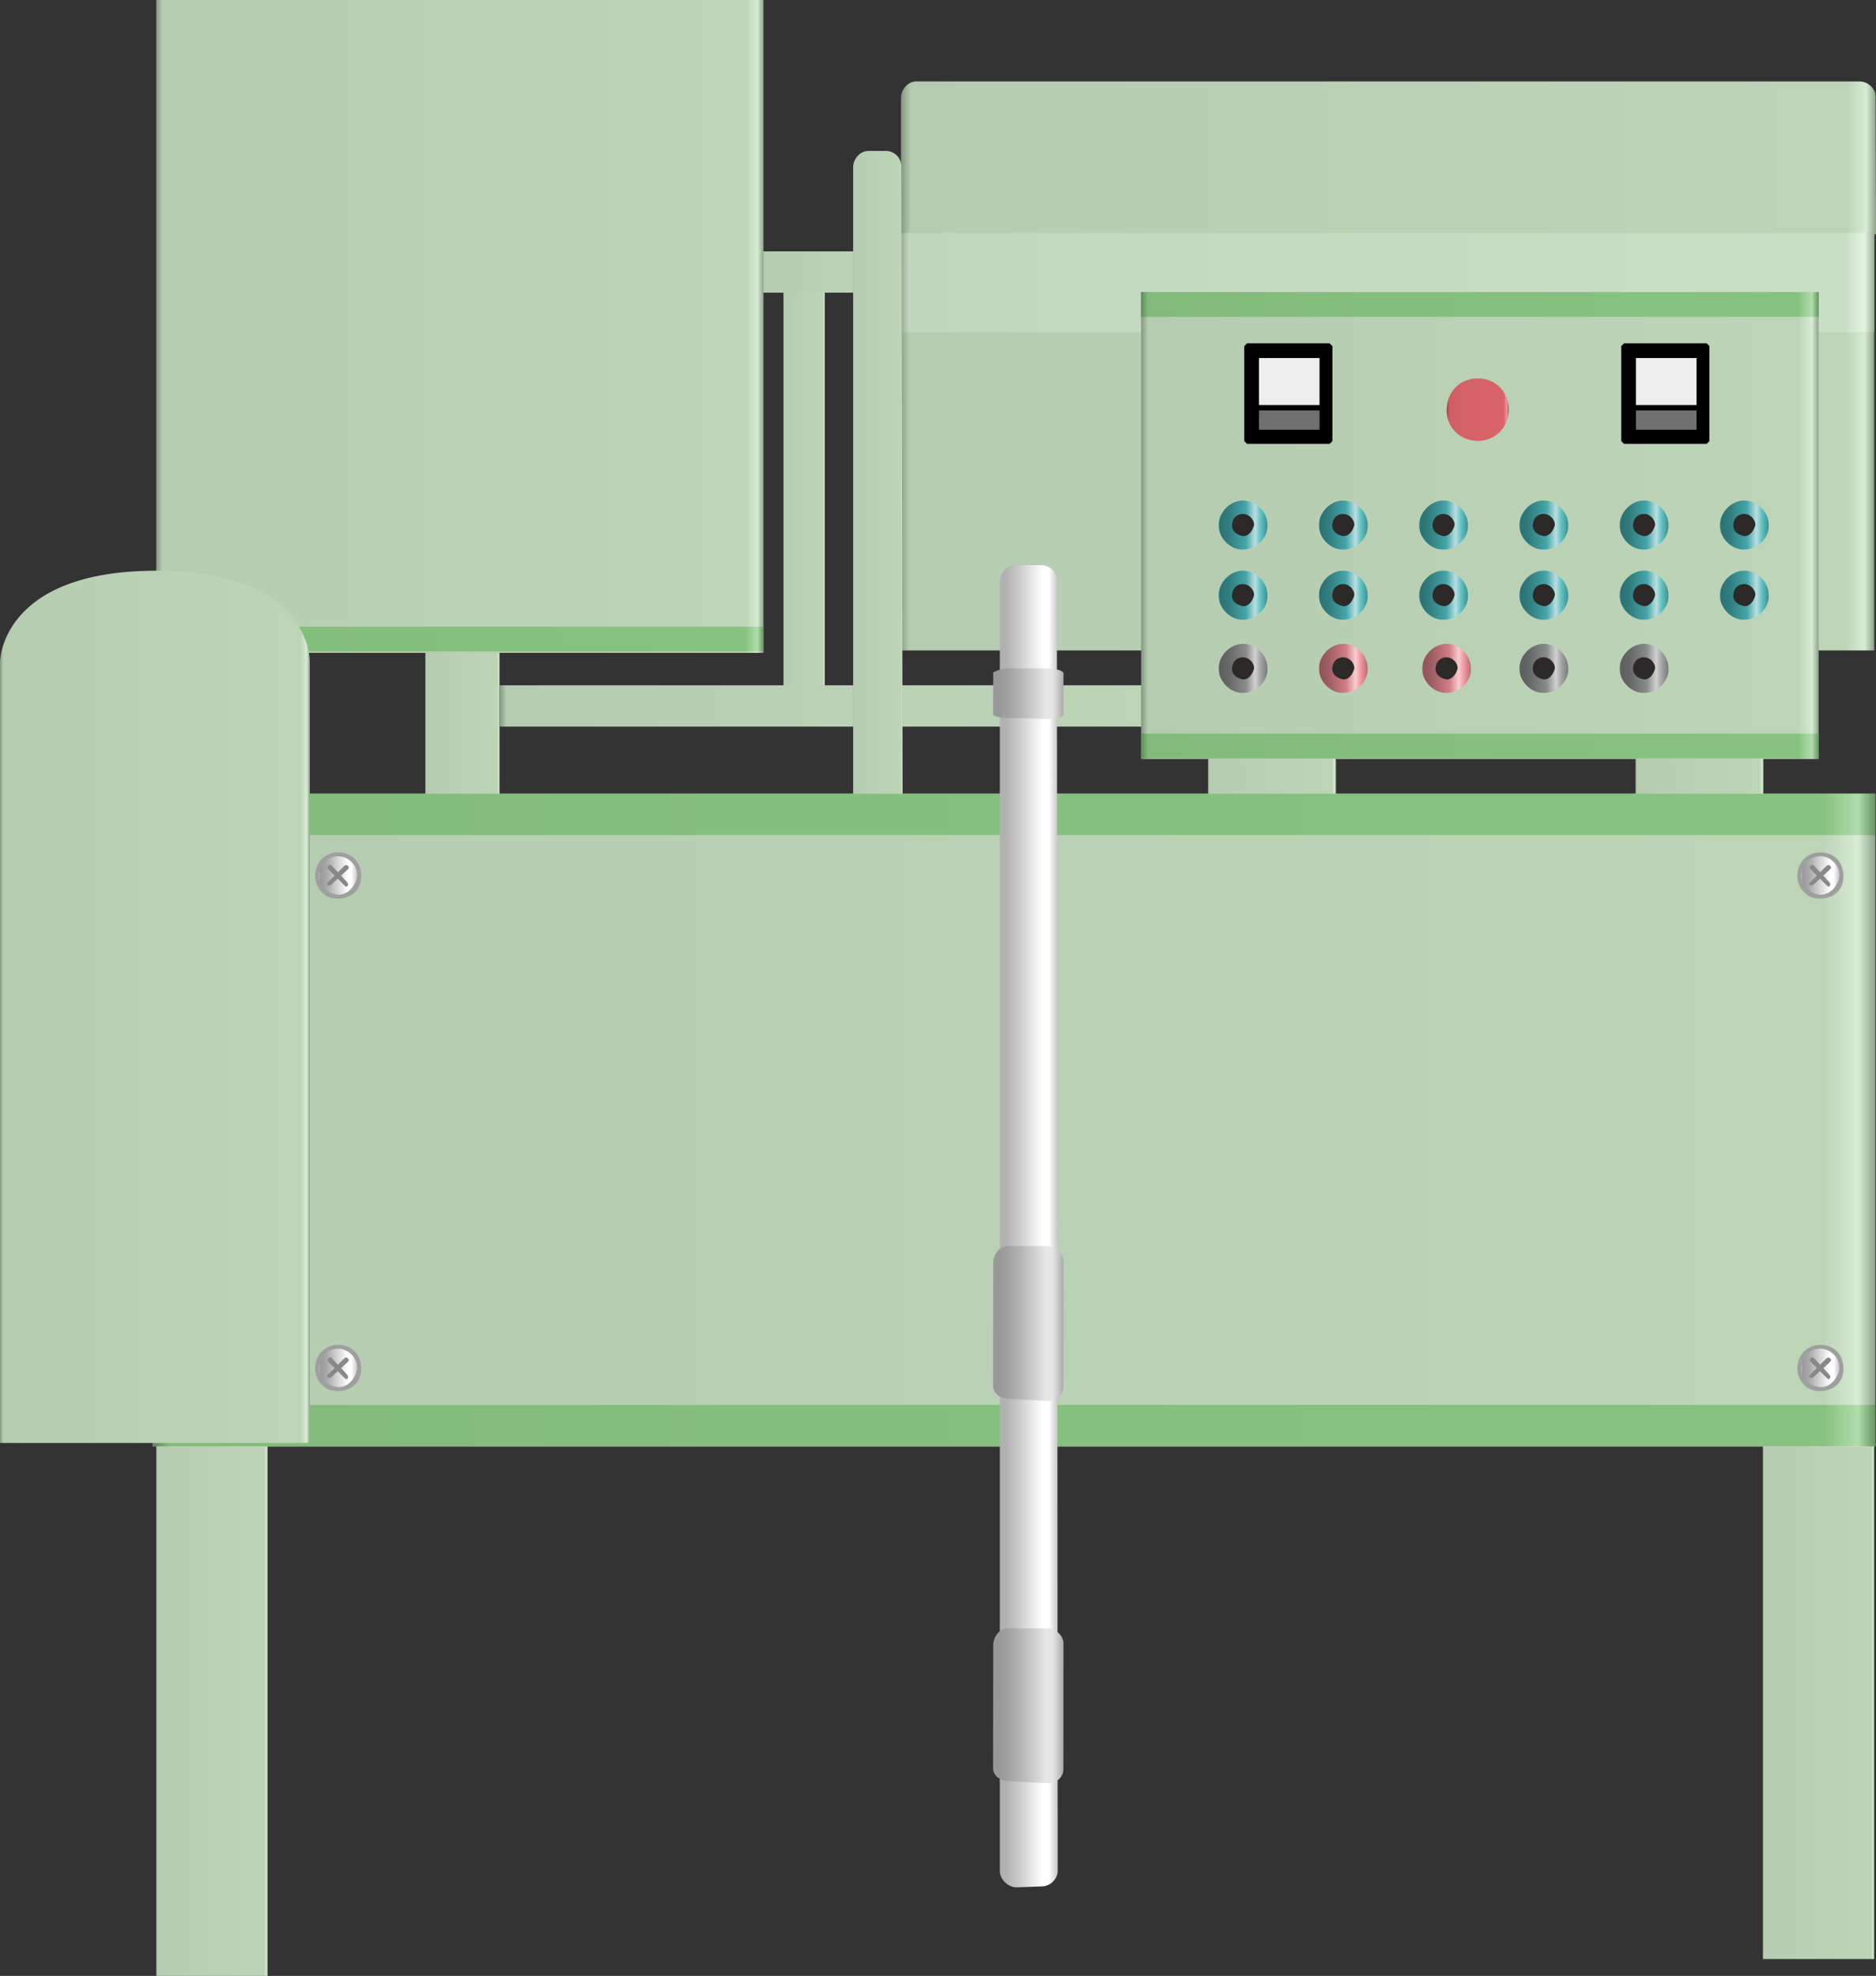 <?xml version="1.0" encoding="utf-8"?>
<!-- Generator: Adobe Illustrator 16.0.0, SVG Export Plug-In . SVG Version: 6.00 Build 0)  -->
<!DOCTYPE svg PUBLIC "-//W3C//DTD SVG 1.1//EN" "http://www.w3.org/Graphics/SVG/1.1/DTD/svg11.dtd">
<svg preserveAspectRatio="none" version="1.1" id="图层_1" xmlns="http://www.w3.org/2000/svg" xmlns:xlink="http://www.w3.org/1999/xlink" x="0px" y="0px"
	 width="340.563px" height="358.66px" viewBox="30 -37.707 340.563 358.66" enable-background="new 30 -37.707 340.563 358.66"
	 xml:space="preserve">
<rect x="30" y="-37.707" width="340.563" height="358.66" fill="#333333" stroke="none"/>
<g id="surface736">
	
		<linearGradient id="SVGID_1_" gradientUnits="userSpaceOnUse" x1="250.61" y1="194.79" x2="14.611" y2="194.79" gradientTransform="matrix(0.75 0 0 -0.75 182.604 137.045)">
		<stop  offset="0" style="stop-color:#90A38C"/>
		<stop  offset="0.01" style="stop-color:#D8EBD4"/>
		<stop  offset="0.03" style="stop-color:#BDD4B7"/>
		<stop  offset="0.64" style="stop-color:#BAD0B4"/>
		<stop  offset="0.99" style="stop-color:#B5CCB0"/>
		<stop  offset="1" style="stop-color:#869782"/>
	</linearGradient>
	<path fill="url(#SVGID_1_)" d="M196.563-22.922h171c1.5,0,2.93,1.234,2.93,2.754l0.07,24.996h-177v-24.75c0-1.5,1.23-3,2.742-3
		H196.563z"/>
	
		<linearGradient id="SVGID_2_" gradientUnits="userSpaceOnUse" x1="24.615" y1="162.787" x2="14.615" y2="162.787" gradientTransform="matrix(0.75 0 0 -0.75 161.265 171.457)">
		<stop  offset="0" style="stop-color:#90A38C"/>
		<stop  offset="0.01" style="stop-color:#D8EBD4"/>
		<stop  offset="0.03" style="stop-color:#BDD4B7"/>
		<stop  offset="0.64" style="stop-color:#BAD0B4"/>
		<stop  offset="0.99" style="stop-color:#B5CCB0"/>
		<stop  offset="1" style="stop-color:#869782"/>
	</linearGradient>
	<path fill="url(#SVGID_2_)" d="M172.227,11.492h7.5v75.75h-7.5V11.492z"/>
	
		<linearGradient id="SVGID_3_" gradientUnits="userSpaceOnUse" x1="50.61" y1="208.29" x2="14.61" y2="208.29" gradientTransform="matrix(0.75 0 0 -0.75 156.394 167.888)">
		<stop  offset="0" style="stop-color:#90A38C"/>
		<stop  offset="0.01" style="stop-color:#D8EBD4"/>
		<stop  offset="0.03" style="stop-color:#BDD4B7"/>
		<stop  offset="0.64" style="stop-color:#BAD0B4"/>
		<stop  offset="0.99" style="stop-color:#B5CCB0"/>
		<stop  offset="1" style="stop-color:#869782"/>
	</linearGradient>
	<path fill="url(#SVGID_3_)" d="M167.352,7.922h27v7.5h-27V7.922z"/>
	
		<linearGradient id="SVGID_4_" gradientUnits="userSpaceOnUse" x1="41.615" y1="147.786" x2="14.615" y2="147.786" gradientTransform="matrix(0.75 0 0 -0.75 47.391 382.667)">
		<stop  offset="0" style="stop-color:#90A38C"/>
		<stop  offset="0.01" style="stop-color:#D8EBD4"/>
		<stop  offset="0.03" style="stop-color:#BDD4B7"/>
		<stop  offset="0.64" style="stop-color:#BAD0B4"/>
		<stop  offset="0.99" style="stop-color:#B5CCB0"/>
		<stop  offset="1" style="stop-color:#869782"/>
	</linearGradient>
	<path fill="url(#SVGID_4_)" d="M58.352,222.703h20.25v98.25h-20.25V222.703z"/>
	
		<linearGradient id="SVGID_5_" gradientUnits="userSpaceOnUse" x1="41.613" y1="147.786" x2="14.613" y2="147.786" gradientTransform="matrix(0.75 0 0 -0.75 339.044 379.608)">
		<stop  offset="0" style="stop-color:#90A38C"/>
		<stop  offset="0.01" style="stop-color:#D8EBD4"/>
		<stop  offset="0.03" style="stop-color:#BDD4B7"/>
		<stop  offset="0.64" style="stop-color:#BAD0B4"/>
		<stop  offset="0.99" style="stop-color:#B5CCB0"/>
		<stop  offset="1" style="stop-color:#869782"/>
	</linearGradient>
	<path fill="url(#SVGID_5_)" d="M350.004,219.645h20.25v98.25h-20.25V219.645z"/>
	
		<linearGradient id="SVGID_6_" gradientUnits="userSpaceOnUse" x1="431.612" y1="134.287" x2="14.613" y2="134.287" gradientTransform="matrix(0.75 0 0 -0.75 46.747 266.332)">
		<stop  offset="0" style="stop-color:#90A38C"/>
		<stop  offset="0.01" style="stop-color:#D8EBD4"/>
		<stop  offset="0.03" style="stop-color:#BDD4B7"/>
		<stop  offset="0.64" style="stop-color:#BAD0B4"/>
		<stop  offset="0.99" style="stop-color:#B5CCB0"/>
		<stop  offset="1" style="stop-color:#869782"/>
	</linearGradient>
	<path fill="url(#SVGID_6_)" d="M57.707,106.367h312.75v118.5H57.707V106.367z"/>
	
		<linearGradient id="SVGID_7_" gradientUnits="userSpaceOnUse" x1="161.615" y1="134.29" x2="14.615" y2="134.29" gradientTransform="matrix(0.75 0 0 -0.75 47.39 122.26)">
		<stop  offset="0" style="stop-color:#90A38C"/>
		<stop  offset="0.01" style="stop-color:#D8EBD4"/>
		<stop  offset="0.03" style="stop-color:#BDD4B7"/>
		<stop  offset="0.64" style="stop-color:#BAD0B4"/>
		<stop  offset="0.99" style="stop-color:#B5CCB0"/>
		<stop  offset="1" style="stop-color:#869782"/>
	</linearGradient>
	<path fill="url(#SVGID_7_)" d="M58.352-37.707h110.25v118.5H58.352V-37.707z"/>
	
		<linearGradient id="SVGID_8_" gradientUnits="userSpaceOnUse" x1="161.615" y1="210.285" x2="14.615" y2="210.285" gradientTransform="matrix(0.75 0 0 -0.75 47.39 236.014)">
		<stop  offset="0" style="stop-color:#669561"/>
		<stop  offset="0.01" style="stop-color:#B0DDAB"/>
		<stop  offset="0.03" style="stop-color:#87C280"/>
		<stop  offset="0.64" style="stop-color:#85BF7E"/>
		<stop  offset="0.99" style="stop-color:#82BB7B"/>
		<stop  offset="1" style="stop-color:#5F8A5A"/>
	</linearGradient>
	<path fill="url(#SVGID_8_)" d="M58.352,76.051h110.25v4.5H58.352V76.051z"/>
	
		<linearGradient id="SVGID_9_" gradientUnits="userSpaceOnUse" x1="250.614" y1="162.788" x2="14.615" y2="162.788" gradientTransform="matrix(0.75 0 0 -0.75 182.28 164.574)">
		<stop  offset="0" style="stop-color:#90A38C"/>
		<stop  offset="0.01" style="stop-color:#D8EBD4"/>
		<stop  offset="0.03" style="stop-color:#BDD4B7"/>
		<stop  offset="0.64" style="stop-color:#BAD0B4"/>
		<stop  offset="0.99" style="stop-color:#B5CCB0"/>
		<stop  offset="1" style="stop-color:#869782"/>
	</linearGradient>
	<path fill="url(#SVGID_9_)" d="M193.242,4.609h177v75.75h-177V4.609z"/>
	
		<linearGradient id="SVGID_10_" gradientUnits="userSpaceOnUse" x1="250.614" y1="201.288" x2="14.615" y2="201.288" gradientTransform="matrix(0.75 0 0 -0.75 182.28 164.574)">
		<stop  offset="0" style="stop-color:#9BAB98"/>
		<stop  offset="0.01" style="stop-color:#E3F4E0"/>
		<stop  offset="0.03" style="stop-color:#CADEC6"/>
		<stop  offset="0.64" style="stop-color:#C6DAC3"/>
		<stop  offset="0.99" style="stop-color:#C2D5BE"/>
		<stop  offset="1" style="stop-color:#8F9E8D"/>
	</linearGradient>
	<path fill="url(#SVGID_10_)" d="M193.242,4.609h177v18h-177V4.609z"/>
	
		<linearGradient id="SVGID_11_" gradientUnits="userSpaceOnUse" x1="32.611" y1="195.286" x2="14.611" y2="195.286" gradientTransform="matrix(0.75 0 0 -0.75 96.244 240.663)">
		<stop  offset="0" style="stop-color:#90A38C"/>
		<stop  offset="0.01" style="stop-color:#D8EBD4"/>
		<stop  offset="0.03" style="stop-color:#BDD4B7"/>
		<stop  offset="0.64" style="stop-color:#BAD0B4"/>
		<stop  offset="0.99" style="stop-color:#B5CCB0"/>
		<stop  offset="1" style="stop-color:#869782"/>
	</linearGradient>
	<path fill="url(#SVGID_11_)" d="M107.203,80.699h13.5v27h-13.5V80.699z"/>
	
		<linearGradient id="SVGID_12_" gradientUnits="userSpaceOnUse" x1="183.614" y1="208.29" x2="14.614" y2="208.29" gradientTransform="matrix(0.75 0 0 -0.75 109.695 246.654)">
		<stop  offset="0" style="stop-color:#90A38C"/>
		<stop  offset="0.01" style="stop-color:#D8EBD4"/>
		<stop  offset="0.03" style="stop-color:#BDD4B7"/>
		<stop  offset="0.64" style="stop-color:#BAD0B4"/>
		<stop  offset="0.99" style="stop-color:#B5CCB0"/>
		<stop  offset="1" style="stop-color:#869782"/>
	</linearGradient>
	<path fill="url(#SVGID_12_)" d="M120.656,86.688h126.75v7.5h-126.75V86.688z"/>
	
		<linearGradient id="SVGID_13_" gradientUnits="userSpaceOnUse" x1="178.615" y1="156.787" x2="14.615" y2="156.787" gradientTransform="matrix(0.75 0 0 -0.75 226.187 175.277)">
		<stop  offset="0" style="stop-color:#90A38C"/>
		<stop  offset="0.01" style="stop-color:#D8EBD4"/>
		<stop  offset="0.03" style="stop-color:#BDD4B7"/>
		<stop  offset="0.64" style="stop-color:#BAD0B4"/>
		<stop  offset="0.99" style="stop-color:#B5CCB0"/>
		<stop  offset="1" style="stop-color:#869782"/>
	</linearGradient>
	<path fill="url(#SVGID_13_)" d="M237.148,15.313h123v84.75h-123V15.313z"/>
	
		<linearGradient id="SVGID_14_" gradientUnits="userSpaceOnUse" x1="45.612" y1="208.288" x2="14.612" y2="208.288" gradientTransform="matrix(0.75 0 0 -0.75 238.333 259.906)">
		<stop  offset="0" style="stop-color:#90A38C"/>
		<stop  offset="0.01" style="stop-color:#D8EBD4"/>
		<stop  offset="0.03" style="stop-color:#BDD4B7"/>
		<stop  offset="0.64" style="stop-color:#BAD0B4"/>
		<stop  offset="0.99" style="stop-color:#B5CCB0"/>
		<stop  offset="1" style="stop-color:#869782"/>
	</linearGradient>
	<path fill="url(#SVGID_14_)" d="M249.293,99.941h23.25v7.5h-23.25V99.941z"/>
	
		<linearGradient id="SVGID_15_" gradientUnits="userSpaceOnUse" x1="45.612" y1="208.288" x2="14.612" y2="208.288" gradientTransform="matrix(0.75 0 0 -0.75 315.932 259.906)">
		<stop  offset="0" style="stop-color:#90A38C"/>
		<stop  offset="0.01" style="stop-color:#D8EBD4"/>
		<stop  offset="0.03" style="stop-color:#BDD4B7"/>
		<stop  offset="0.64" style="stop-color:#BAD0B4"/>
		<stop  offset="0.99" style="stop-color:#B5CCB0"/>
		<stop  offset="1" style="stop-color:#869782"/>
	</linearGradient>
	<path fill="url(#SVGID_15_)" d="M326.891,99.941h23.25v7.5h-23.25V99.941z"/>
	
		<linearGradient id="SVGID_16_" gradientUnits="userSpaceOnUse" x1="178.615" y1="210.287" x2="14.615" y2="210.287" gradientTransform="matrix(0.75 0 0 -0.75 226.187 175.277)">
		<stop  offset="0" style="stop-color:#669561"/>
		<stop  offset="0.01" style="stop-color:#B0DDAB"/>
		<stop  offset="0.03" style="stop-color:#87C280"/>
		<stop  offset="0.64" style="stop-color:#85BF7E"/>
		<stop  offset="0.99" style="stop-color:#82BB7B"/>
		<stop  offset="1" style="stop-color:#5F8A5A"/>
	</linearGradient>
	<path fill="url(#SVGID_16_)" d="M237.148,15.313h123v4.5h-123V15.313z"/>
	
		<linearGradient id="SVGID_17_" gradientUnits="userSpaceOnUse" x1="178.615" y1="210.285" x2="14.615" y2="210.285" gradientTransform="matrix(0.75 0 0 -0.75 226.187 255.42)">
		<stop  offset="0" style="stop-color:#669561"/>
		<stop  offset="0.01" style="stop-color:#B0DDAB"/>
		<stop  offset="0.03" style="stop-color:#87C280"/>
		<stop  offset="0.64" style="stop-color:#85BF7E"/>
		<stop  offset="0.99" style="stop-color:#82BB7B"/>
		<stop  offset="1" style="stop-color:#5F8A5A"/>
	</linearGradient>
	<path fill="url(#SVGID_17_)" d="M237.148,95.457h123v4.5h-123V95.457z"/>
	
		<linearGradient id="SVGID_18_" gradientUnits="userSpaceOnUse" x1="26.616" y1="135.291" x2="14.616" y2="135.291" gradientTransform="matrix(0.75 0 0 -0.75 173.905 149.662)">
		<stop  offset="0" style="stop-color:#90A38C"/>
		<stop  offset="0.01" style="stop-color:#D8EBD4"/>
		<stop  offset="0.03" style="stop-color:#BDD4B7"/>
		<stop  offset="0.64" style="stop-color:#BAD0B4"/>
		<stop  offset="0.99" style="stop-color:#B5CCB0"/>
		<stop  offset="1" style="stop-color:#869782"/>
	</linearGradient>
	<path fill="url(#SVGID_18_)" d="M187.867-10.305h3c1.5,0,2.754,1.25,2.754,2.789l0.246,114.211h-9v-114c0-1.5,1.227-3,2.738-3
		H187.867z"/>
	<path stroke="#000000" stroke-linejoin="bevel" stroke-miterlimit="10" d="M256.379,25.113h15v17.25h-15V25.113z"/>
	<path fill="#EEEEEE" stroke="#000000" stroke-linejoin="bevel" stroke-miterlimit="10" d="M258.043,26.785h12v14.25h-12V26.785z"/>
	<path fill="#717070" stroke="#000000" stroke-linejoin="bevel" stroke-miterlimit="10" d="M258.043,36.309h12v4.5h-12V36.309z"/>
	
		<linearGradient id="SVGID_19_" gradientUnits="userSpaceOnUse" x1="29.677" y1="205.72" x2="14.615" y2="205.72" gradientTransform="matrix(0.75 0 0 -0.75 281.644 190.945)">
		<stop  offset="0" style="stop-color:#A64B4E"/>
		<stop  offset="0.03" style="stop-color:#EF9A9C"/>
		<stop  offset="0.08" style="stop-color:#D86468"/>
		<stop  offset="0.64" style="stop-color:#D56266"/>
		<stop  offset="0.95" style="stop-color:#D06063"/>
		<stop  offset="1" style="stop-color:#9A4548"/>
	</linearGradient>
	<path fill="url(#SVGID_19_)" d="M292.605,36.98c0-3.75,2.527-6,5.648-6c3.352,0,5.648,2.539,5.648,5.676
		c-0.047,3.324-2.531,5.676-5.648,5.676c-3.398-0.102-5.648-2.539-5.648-5.676V36.98z"/>
	<path stroke="#000000" stroke-linejoin="bevel" stroke-miterlimit="10" d="M324.824,25.113h15v17.25h-15V25.113z"/>
	<path fill="#EEEEEE" stroke="#000000" stroke-linejoin="bevel" stroke-miterlimit="10" d="M326.488,26.785h12v14.25h-12V26.785z"/>
	<path fill="#717070" stroke="#000000" stroke-linejoin="bevel" stroke-miterlimit="10" d="M326.488,36.309h12v4.5h-12V36.309z"/>
	
		<linearGradient id="SVGID_20_" gradientUnits="userSpaceOnUse" x1="26.453" y1="207.364" x2="14.612" y2="207.364" gradientTransform="matrix(0.75 0 0 -0.75 258.455 239.141)">
		<stop  offset="0" style="stop-color:#B86D76"/>
		<stop  offset="0.15" style="stop-color:#F19AA3"/>
		<stop  offset="0.25" style="stop-color:#F7CCD0"/>
		<stop  offset="0.44" style="stop-color:#D27D87"/>
		<stop  offset="0.6" style="stop-color:#BB6F78"/>
		<stop  offset="0.8" style="stop-color:#9E5D64"/>
		<stop  offset="0.97" style="stop-color:#90545B"/>
		<stop  offset="1" style="stop-color:#BF727B"/>
	</linearGradient>
	<path fill="url(#SVGID_20_)" d="M269.414,83.676c0-2.25,1.988-4.512,4.441-4.512c2.309,0.012,4.434,1.996,4.434,4.461
		c0.125,2.301-1.988,4.445-4.434,4.445c-2.191,0.105-4.441-1.996-4.441-4.445V83.676z"/>
	<path fill="#2D2929" d="M271.848,83.859c0-1.5,0.895-2.262,2.004-2.262c0.996,0.012,2.008,0.902,2.008,2.016
		c-0.262,0.996-0.898,2.016-2.008,2.016c-1.254-0.27-2.008-0.902-2.008-2.016L271.848,83.859z"/>
	
		<linearGradient id="SVGID_21_" gradientUnits="userSpaceOnUse" x1="26.455" y1="207.364" x2="14.614" y2="207.364" gradientTransform="matrix(0.75 0 0 -0.75 240.254 239.141)">
		<stop  offset="0" style="stop-color:#787979"/>
		<stop  offset="0.15" style="stop-color:#A6A7A7"/>
		<stop  offset="0.25" style="stop-color:#D1D1D1"/>
		<stop  offset="0.44" style="stop-color:#8A8B8B"/>
		<stop  offset="0.6" style="stop-color:#7A7B7B"/>
		<stop  offset="0.8" style="stop-color:#666767"/>
		<stop  offset="0.97" style="stop-color:#5D5E5E"/>
		<stop  offset="1" style="stop-color:#7D7E7E"/>
	</linearGradient>
	<path fill="url(#SVGID_21_)" d="M251.215,83.676c0-2.25,1.984-4.512,4.441-4.512c2.309,0.012,4.434,1.996,4.434,4.461
		c0.125,2.301-1.988,4.445-4.434,4.445c-2.191,0.105-4.441-1.996-4.441-4.445V83.676z"/>
	<path fill="#2D2929" d="M253.648,83.859c0-1.5,0.895-2.262,2.004-2.262c0.996,0.012,2.008,0.902,2.008,2.016
		c-0.262,0.996-0.898,2.016-2.008,2.016c-1.254-0.27-2.012-0.902-2.012-2.016L253.648,83.859z"/>
	
		<linearGradient id="SVGID_22_" gradientUnits="userSpaceOnUse" x1="26.455" y1="207.366" x2="14.614" y2="207.366" gradientTransform="matrix(0.75 0 0 -0.75 240.254 213.122)">
		<stop  offset="0" style="stop-color:#3B9193"/>
		<stop  offset="0.15" style="stop-color:#67C3C5"/>
		<stop  offset="0.25" style="stop-color:#BBDEE0"/>
		<stop  offset="0.44" style="stop-color:#45A6A9"/>
		<stop  offset="0.6" style="stop-color:#3C9396"/>
		<stop  offset="0.8" style="stop-color:#317C7E"/>
		<stop  offset="0.97" style="stop-color:#2C7173"/>
		<stop  offset="1" style="stop-color:#3E9799"/>
	</linearGradient>
	<path fill="url(#SVGID_22_)" d="M251.215,57.656c0-2.25,1.984-4.512,4.441-4.512c2.309,0.012,4.434,1.996,4.434,4.461
		c0.125,2.301-1.988,4.445-4.434,4.445c-2.191,0.105-4.441-1.996-4.441-4.445V57.656z"/>
	<path fill="#2D2929" d="M253.648,57.84c0-1.5,0.895-2.262,2.004-2.262c0.996,0.012,2.008,0.902,2.008,2.016
		c-0.262,0.996-0.898,2.016-2.008,2.016c-1.254-0.27-2.012-0.902-2.012-2.016L253.648,57.84z"/>
	
		<linearGradient id="SVGID_23_" gradientUnits="userSpaceOnUse" x1="26.453" y1="207.364" x2="14.612" y2="207.364" gradientTransform="matrix(0.75 0 0 -0.75 258.455 213.121)">
		<stop  offset="0" style="stop-color:#3B9193"/>
		<stop  offset="0.15" style="stop-color:#67C3C5"/>
		<stop  offset="0.25" style="stop-color:#BBDEE0"/>
		<stop  offset="0.44" style="stop-color:#45A6A9"/>
		<stop  offset="0.6" style="stop-color:#3C9396"/>
		<stop  offset="0.8" style="stop-color:#317C7E"/>
		<stop  offset="0.97" style="stop-color:#2C7173"/>
		<stop  offset="1" style="stop-color:#3E9799"/>
	</linearGradient>
	<path fill="url(#SVGID_23_)" d="M269.414,57.656c0-2.25,1.988-4.512,4.441-4.512c2.309,0.012,4.434,1.992,4.434,4.461
		c0.125,2.301-1.988,4.445-4.434,4.445c-2.191,0.105-4.441-1.996-4.441-4.445V57.656z"/>
	<path fill="#2D2929" d="M271.848,57.84c0-1.5,0.895-2.262,2.004-2.262c0.996,0.012,2.008,0.902,2.008,2.016
		c-0.262,0.996-0.898,2.016-2.008,2.016c-1.254-0.27-2.008-0.902-2.008-2.016L271.848,57.84z"/>
	
		<linearGradient id="SVGID_24_" gradientUnits="userSpaceOnUse" x1="26.452" y1="207.364" x2="14.611" y2="207.364" gradientTransform="matrix(0.75 0 0 -0.75 276.655 213.121)">
		<stop  offset="0" style="stop-color:#3B9193"/>
		<stop  offset="0.15" style="stop-color:#67C3C5"/>
		<stop  offset="0.25" style="stop-color:#BBDEE0"/>
		<stop  offset="0.44" style="stop-color:#45A6A9"/>
		<stop  offset="0.6" style="stop-color:#3C9396"/>
		<stop  offset="0.8" style="stop-color:#317C7E"/>
		<stop  offset="0.97" style="stop-color:#2C7173"/>
		<stop  offset="1" style="stop-color:#3E9799"/>
	</linearGradient>
	<path fill="url(#SVGID_24_)" d="M287.613,57.656c0-2.25,1.988-4.512,4.445-4.512c2.305,0.012,4.43,1.992,4.43,4.461
		c0.125,2.301-1.984,4.445-4.43,4.445c-2.195,0.105-4.445-1.996-4.445-4.445V57.656z"/>
	<path fill="#2D2929" d="M290.047,57.84c0-1.5,0.895-2.262,2.004-2.262c0.996,0.012,2.012,0.902,2.012,2.016
		c-0.266,0.996-0.902,2.016-2.012,2.016c-1.254-0.27-2.008-0.902-2.008-2.016L290.047,57.84z"/>
	
		<linearGradient id="SVGID_25_" gradientUnits="userSpaceOnUse" x1="26.455" y1="207.364" x2="14.615" y2="207.364" gradientTransform="matrix(0.75 0 0 -0.75 294.856 213.121)">
		<stop  offset="0" style="stop-color:#3B9193"/>
		<stop  offset="0.15" style="stop-color:#67C3C5"/>
		<stop  offset="0.25" style="stop-color:#BBDEE0"/>
		<stop  offset="0.44" style="stop-color:#45A6A9"/>
		<stop  offset="0.6" style="stop-color:#3C9396"/>
		<stop  offset="0.8" style="stop-color:#317C7E"/>
		<stop  offset="0.97" style="stop-color:#2C7173"/>
		<stop  offset="1" style="stop-color:#3E9799"/>
	</linearGradient>
	<path fill="url(#SVGID_25_)" d="M305.816,57.656c0-2.25,1.984-4.512,4.441-4.512c2.309,0.012,4.434,1.992,4.434,4.461
		c0.125,2.301-1.988,4.445-4.434,4.445c-2.191,0.105-4.441-1.996-4.441-4.445V57.656z"/>
	<path fill="#2D2929" d="M308.25,57.84c0-1.5,0.895-2.262,2.004-2.262c0.996,0.012,2.008,0.902,2.008,2.016
		c-0.262,0.996-0.898,2.016-2.008,2.016c-1.254-0.27-2.012-0.902-2.012-2.016L308.25,57.84z"/>
	
		<linearGradient id="SVGID_26_" gradientUnits="userSpaceOnUse" x1="26.453" y1="207.364" x2="14.613" y2="207.364" gradientTransform="matrix(0.75 0 0 -0.75 313.056 213.121)">
		<stop  offset="0" style="stop-color:#3B9193"/>
		<stop  offset="0.15" style="stop-color:#67C3C5"/>
		<stop  offset="0.25" style="stop-color:#BBDEE0"/>
		<stop  offset="0.44" style="stop-color:#45A6A9"/>
		<stop  offset="0.6" style="stop-color:#3C9396"/>
		<stop  offset="0.8" style="stop-color:#317C7E"/>
		<stop  offset="0.97" style="stop-color:#2C7173"/>
		<stop  offset="1" style="stop-color:#3E9799"/>
	</linearGradient>
	<path fill="url(#SVGID_26_)" d="M324.016,57.656c0-2.25,1.988-4.512,4.441-4.512c2.309,0.012,4.434,1.992,4.434,4.461
		c0.125,2.301-1.988,4.445-4.434,4.445c-2.191,0.105-4.441-1.996-4.441-4.445V57.656z"/>
	<path fill="#2D2929" d="M326.449,57.84c0-1.5,0.895-2.262,2.004-2.262c0.996,0.012,2.008,0.902,2.008,2.016
		c-0.262,0.996-0.898,2.016-2.008,2.016c-1.254-0.27-2.008-0.902-2.008-2.016L326.449,57.84z"/>
	
		<linearGradient id="SVGID_27_" gradientUnits="userSpaceOnUse" x1="26.451" y1="207.364" x2="14.611" y2="207.364" gradientTransform="matrix(0.75 0 0 -0.75 331.257 213.121)">
		<stop  offset="0" style="stop-color:#3B9193"/>
		<stop  offset="0.15" style="stop-color:#67C3C5"/>
		<stop  offset="0.25" style="stop-color:#BBDEE0"/>
		<stop  offset="0.44" style="stop-color:#45A6A9"/>
		<stop  offset="0.6" style="stop-color:#3C9396"/>
		<stop  offset="0.8" style="stop-color:#317C7E"/>
		<stop  offset="0.97" style="stop-color:#2C7173"/>
		<stop  offset="1" style="stop-color:#3E9799"/>
	</linearGradient>
	<path fill="url(#SVGID_27_)" d="M342.215,57.656c0-2.25,1.988-4.512,4.445-4.512c2.305,0.012,4.43,1.992,4.43,4.461
		c0.125,2.301-1.984,4.445-4.43,4.445c-2.195,0.105-4.445-1.996-4.445-4.445V57.656z"/>
	<path fill="#2D2929" d="M344.648,57.84c0-1.5,0.895-2.262,2.004-2.262c0.996,0.012,2.012,0.902,2.012,2.016
		c-0.266,0.996-0.898,2.016-2.012,2.016c-1.254-0.27-2.008-0.902-2.008-2.016L344.648,57.84z"/>
	
		<linearGradient id="SVGID_28_" gradientUnits="userSpaceOnUse" x1="26.452" y1="207.364" x2="14.612" y2="207.364" gradientTransform="matrix(0.75 0 0 -0.75 277.201 239.141)">
		<stop  offset="0" style="stop-color:#B86D76"/>
		<stop  offset="0.15" style="stop-color:#F19AA3"/>
		<stop  offset="0.25" style="stop-color:#F7CCD0"/>
		<stop  offset="0.44" style="stop-color:#D27D87"/>
		<stop  offset="0.6" style="stop-color:#BB6F78"/>
		<stop  offset="0.8" style="stop-color:#9E5D64"/>
		<stop  offset="0.97" style="stop-color:#90545B"/>
		<stop  offset="1" style="stop-color:#BF727B"/>
	</linearGradient>
	<path fill="url(#SVGID_28_)" d="M288.16,83.676c0-2.25,1.988-4.512,4.445-4.512c2.305,0.012,4.43,1.996,4.43,4.461
		c0.125,2.301-1.984,4.445-4.43,4.445c-2.195,0.105-4.445-1.996-4.445-4.445V83.676z"/>
	<path fill="#2D2929" d="M290.594,83.859c0-1.5,0.895-2.262,2.004-2.262c0.996,0.012,2.012,0.902,2.012,2.016
		c-0.266,0.996-0.902,2.016-2.012,2.016c-1.254-0.27-2.008-0.902-2.008-2.016L290.594,83.859z"/>
	
		<linearGradient id="SVGID_29_" gradientUnits="userSpaceOnUse" x1="26.455" y1="207.36" x2="14.614" y2="207.36" gradientTransform="matrix(0.75 0 0 -0.75 240.254 225.85)">
		<stop  offset="0" style="stop-color:#3B9193"/>
		<stop  offset="0.15" style="stop-color:#67C3C5"/>
		<stop  offset="0.25" style="stop-color:#BBDEE0"/>
		<stop  offset="0.44" style="stop-color:#45A6A9"/>
		<stop  offset="0.6" style="stop-color:#3C9396"/>
		<stop  offset="0.8" style="stop-color:#317C7E"/>
		<stop  offset="0.97" style="stop-color:#2C7173"/>
		<stop  offset="1" style="stop-color:#3E9799"/>
	</linearGradient>
	<path fill="url(#SVGID_29_)" d="M251.215,70.387c0-2.25,1.984-4.512,4.441-4.512c2.309,0.012,4.434,1.992,4.434,4.457
		c0.125,2.305-1.988,4.449-4.434,4.449c-2.191,0.105-4.441-1.996-4.441-4.449V70.387z"/>
	<path fill="#2D2929" d="M253.648,70.566c0-1.5,0.895-2.258,2.004-2.258c0.996,0.008,2.008,0.902,2.008,2.016
		c-0.262,0.992-0.898,2.016-2.008,2.016c-1.254-0.273-2.012-0.902-2.012-2.016L253.648,70.566z"/>
	
		<linearGradient id="SVGID_30_" gradientUnits="userSpaceOnUse" x1="26.454" y1="207.36" x2="14.613" y2="207.36" gradientTransform="matrix(0.75 0 0 -0.75 258.454 225.85)">
		<stop  offset="0" style="stop-color:#3B9193"/>
		<stop  offset="0.15" style="stop-color:#67C3C5"/>
		<stop  offset="0.25" style="stop-color:#BBDEE0"/>
		<stop  offset="0.44" style="stop-color:#45A6A9"/>
		<stop  offset="0.6" style="stop-color:#3C9396"/>
		<stop  offset="0.8" style="stop-color:#317C7E"/>
		<stop  offset="0.97" style="stop-color:#2C7173"/>
		<stop  offset="1" style="stop-color:#3E9799"/>
	</linearGradient>
	<path fill="url(#SVGID_30_)" d="M269.414,70.387c0-2.25,1.988-4.512,4.441-4.512c2.309,0.012,4.434,1.992,4.434,4.457
		c0.125,2.305-1.988,4.449-4.434,4.449c-2.191,0.105-4.441-2-4.441-4.449V70.387z"/>
	<path fill="#2D2929" d="M271.848,70.566c0-1.5,0.895-2.258,2.004-2.258c0.996,0.008,2.008,0.902,2.008,2.016
		c-0.262,0.992-0.898,2.012-2.008,2.012c-1.254-0.27-2.008-0.902-2.008-2.012L271.848,70.566z"/>
	
		<linearGradient id="SVGID_31_" gradientUnits="userSpaceOnUse" x1="26.452" y1="207.36" x2="14.611" y2="207.36" gradientTransform="matrix(0.75 0 0 -0.75 276.655 225.85)">
		<stop  offset="0" style="stop-color:#3B9193"/>
		<stop  offset="0.15" style="stop-color:#67C3C5"/>
		<stop  offset="0.25" style="stop-color:#BBDEE0"/>
		<stop  offset="0.44" style="stop-color:#45A6A9"/>
		<stop  offset="0.6" style="stop-color:#3C9396"/>
		<stop  offset="0.8" style="stop-color:#317C7E"/>
		<stop  offset="0.97" style="stop-color:#2C7173"/>
		<stop  offset="1" style="stop-color:#3E9799"/>
	</linearGradient>
	<path fill="url(#SVGID_31_)" d="M287.613,70.387c0-2.25,1.988-4.512,4.445-4.512c2.305,0.012,4.43,1.992,4.43,4.457
		c0.125,2.305-1.984,4.449-4.43,4.449c-2.195,0.105-4.445-2-4.445-4.449V70.387z"/>
	<path fill="#2D2929" d="M290.047,70.566c0-1.5,0.895-2.258,2.004-2.258c0.996,0.008,2.012,0.902,2.012,2.016
		c-0.266,0.992-0.902,2.012-2.012,2.012c-1.254-0.27-2.008-0.902-2.008-2.012L290.047,70.566z"/>
	
		<linearGradient id="SVGID_32_" gradientUnits="userSpaceOnUse" x1="26.451" y1="207.36" x2="14.615" y2="207.36" gradientTransform="matrix(0.75 0 0 -0.75 294.855 225.85)">
		<stop  offset="0" style="stop-color:#3B9193"/>
		<stop  offset="0.15" style="stop-color:#67C3C5"/>
		<stop  offset="0.25" style="stop-color:#BBDEE0"/>
		<stop  offset="0.44" style="stop-color:#45A6A9"/>
		<stop  offset="0.6" style="stop-color:#3C9396"/>
		<stop  offset="0.8" style="stop-color:#317C7E"/>
		<stop  offset="0.97" style="stop-color:#2C7173"/>
		<stop  offset="1" style="stop-color:#3E9799"/>
	</linearGradient>
	<path fill="url(#SVGID_32_)" d="M305.816,70.387c0-2.25,1.984-4.512,4.441-4.512c2.309,0.012,4.43,1.992,4.43,4.457
		c0.129,2.305-1.984,4.449-4.43,4.449c-2.191,0.105-4.441-2-4.441-4.449V70.387z"/>
	<path fill="#2D2929" d="M308.25,70.566c0-1.5,0.891-2.258,2.004-2.258c0.996,0.008,2.008,0.902,2.008,2.016
		c-0.262,0.992-0.898,2.012-2.008,2.012c-1.254-0.27-2.012-0.902-2.012-2.012L308.25,70.566z"/>
	
		<linearGradient id="SVGID_33_" gradientUnits="userSpaceOnUse" x1="26.453" y1="207.36" x2="14.613" y2="207.36" gradientTransform="matrix(0.75 0 0 -0.75 313.056 225.85)">
		<stop  offset="0" style="stop-color:#3B9193"/>
		<stop  offset="0.15" style="stop-color:#67C3C5"/>
		<stop  offset="0.25" style="stop-color:#BBDEE0"/>
		<stop  offset="0.44" style="stop-color:#45A6A9"/>
		<stop  offset="0.6" style="stop-color:#3C9396"/>
		<stop  offset="0.8" style="stop-color:#317C7E"/>
		<stop  offset="0.97" style="stop-color:#2C7173"/>
		<stop  offset="1" style="stop-color:#3E9799"/>
	</linearGradient>
	<path fill="url(#SVGID_33_)" d="M324.016,70.387c0-2.25,1.988-4.512,4.441-4.512c2.309,0.012,4.434,1.992,4.434,4.457
		c0.125,2.305-1.988,4.449-4.434,4.449c-2.191,0.105-4.441-2-4.441-4.449V70.387z"/>
	<path fill="#2D2929" d="M326.449,70.566c0-1.5,0.895-2.258,2.004-2.258c0.996,0.008,2.008,0.902,2.008,2.016
		c-0.262,0.992-0.898,2.012-2.008,2.012c-1.254-0.27-2.008-0.902-2.008-2.012L326.449,70.566z"/>
	
		<linearGradient id="SVGID_34_" gradientUnits="userSpaceOnUse" x1="26.451" y1="207.36" x2="14.611" y2="207.36" gradientTransform="matrix(0.75 0 0 -0.75 331.257 225.85)">
		<stop  offset="0" style="stop-color:#3B9193"/>
		<stop  offset="0.15" style="stop-color:#67C3C5"/>
		<stop  offset="0.25" style="stop-color:#BBDEE0"/>
		<stop  offset="0.44" style="stop-color:#45A6A9"/>
		<stop  offset="0.6" style="stop-color:#3C9396"/>
		<stop  offset="0.8" style="stop-color:#317C7E"/>
		<stop  offset="0.97" style="stop-color:#2C7173"/>
		<stop  offset="1" style="stop-color:#3E9799"/>
	</linearGradient>
	<path fill="url(#SVGID_34_)" d="M342.215,70.387c0-2.25,1.988-4.512,4.445-4.512c2.305,0.012,4.43,1.992,4.43,4.457
		c0.125,2.305-1.984,4.449-4.43,4.449c-2.195,0.105-4.445-2-4.445-4.449V70.387z"/>
	<path fill="#2D2929" d="M344.648,70.566c0-1.5,0.895-2.258,2.004-2.258c0.996,0.008,2.012,0.902,2.012,2.016
		c-0.266,0.992-0.898,2.012-2.012,2.012c-1.254-0.27-2.008-0.902-2.008-2.012L344.648,70.566z"/>
	
		<linearGradient id="SVGID_35_" gradientUnits="userSpaceOnUse" x1="26.455" y1="207.364" x2="14.615" y2="207.364" gradientTransform="matrix(0.75 0 0 -0.75 294.856 239.141)">
		<stop  offset="0" style="stop-color:#787979"/>
		<stop  offset="0.15" style="stop-color:#A6A7A7"/>
		<stop  offset="0.25" style="stop-color:#D1D1D1"/>
		<stop  offset="0.44" style="stop-color:#8A8B8B"/>
		<stop  offset="0.6" style="stop-color:#7A7B7B"/>
		<stop  offset="0.8" style="stop-color:#666767"/>
		<stop  offset="0.97" style="stop-color:#5D5E5E"/>
		<stop  offset="1" style="stop-color:#7D7E7E"/>
	</linearGradient>
	<path fill="url(#SVGID_35_)" d="M305.816,83.676c0-2.25,1.984-4.512,4.441-4.512c2.309,0.012,4.434,1.996,4.434,4.461
		c0.125,2.301-1.988,4.445-4.434,4.445c-2.191,0.105-4.441-1.996-4.441-4.445V83.676z"/>
	<path fill="#2D2929" d="M308.25,83.859c0-1.5,0.895-2.262,2.004-2.262c0.996,0.012,2.008,0.902,2.008,2.016
		c-0.262,0.996-0.898,2.016-2.008,2.016c-1.254-0.27-2.012-0.902-2.012-2.016L308.25,83.859z"/>
	
		<linearGradient id="SVGID_36_" gradientUnits="userSpaceOnUse" x1="26.453" y1="207.364" x2="14.613" y2="207.364" gradientTransform="matrix(0.75 0 0 -0.75 313.056 239.141)">
		<stop  offset="0" style="stop-color:#787979"/>
		<stop  offset="0.15" style="stop-color:#A6A7A7"/>
		<stop  offset="0.25" style="stop-color:#D1D1D1"/>
		<stop  offset="0.44" style="stop-color:#8A8B8B"/>
		<stop  offset="0.6" style="stop-color:#7A7B7B"/>
		<stop  offset="0.8" style="stop-color:#666767"/>
		<stop  offset="0.97" style="stop-color:#5D5E5E"/>
		<stop  offset="1" style="stop-color:#7D7E7E"/>
	</linearGradient>
	<path fill="url(#SVGID_36_)" d="M324.016,83.676c0-2.25,1.988-4.512,4.441-4.512c2.309,0.012,4.434,1.996,4.434,4.461
		c0.125,2.301-1.988,4.445-4.434,4.445c-2.191,0.105-4.441-1.996-4.441-4.445V83.676z"/>
	<path fill="#2D2929" d="M326.449,83.859c0-1.5,0.895-2.262,2.004-2.262c0.996,0.012,2.008,0.902,2.008,2.016
		c-0.262,0.996-0.898,2.016-2.008,2.016c-1.254-0.27-2.008-0.902-2.008-2.016L326.449,83.859z"/>
	
		<linearGradient id="SVGID_37_" gradientUnits="userSpaceOnUse" x1="431.612" y1="208.287" x2="14.613" y2="208.287" gradientTransform="matrix(0.75 0 0 -0.75 46.747 266.332)">
		<stop  offset="0" style="stop-color:#669561"/>
		<stop  offset="0.01" style="stop-color:#B0DDAB"/>
		<stop  offset="0.03" style="stop-color:#87C280"/>
		<stop  offset="0.64" style="stop-color:#85BF7E"/>
		<stop  offset="0.99" style="stop-color:#82BB7B"/>
		<stop  offset="1" style="stop-color:#5F8A5A"/>
	</linearGradient>
	<path fill="url(#SVGID_37_)" d="M57.707,106.367h312.75v7.5H57.707V106.367z"/>
	
		<linearGradient id="SVGID_38_" gradientUnits="userSpaceOnUse" x1="431.613" y1="208.288" x2="14.613" y2="208.288" gradientTransform="matrix(0.75 0 0 -0.75 46.747 377.266)">
		<stop  offset="0" style="stop-color:#669561"/>
		<stop  offset="0.01" style="stop-color:#B0DDAB"/>
		<stop  offset="0.03" style="stop-color:#87C280"/>
		<stop  offset="0.64" style="stop-color:#85BF7E"/>
		<stop  offset="0.99" style="stop-color:#82BB7B"/>
		<stop  offset="1" style="stop-color:#5F8A5A"/>
	</linearGradient>
	<path fill="url(#SVGID_38_)" d="M57.707,217.301h312.75v7.5H57.707V217.301z"/>
	
		<linearGradient id="SVGID_39_" gradientUnits="userSpaceOnUse" x1="28.61" y1="53.288" x2="14.61" y2="53.288" gradientTransform="matrix(0.75 0 0 -0.75 200.554 224.844)">
		<stop  offset="0" style="stop-color:#C7C7C7"/>
		<stop  offset="0.15" style="stop-color:#FFFFFF"/>
		<stop  offset="0.25" style="stop-color:#FFFFFF"/>
		<stop  offset="0.52" style="stop-color:#DFDFDF"/>
		<stop  offset="0.69" style="stop-color:#C7C7C7"/>
		<stop  offset="0.8" style="stop-color:#BCBCBC"/>
		<stop  offset="0.92" style="stop-color:#B1B1B1"/>
	</linearGradient>
	<path fill="url(#SVGID_39_)" d="M214.512,64.879h4.5c1.5,0,2.855,1.223,2.855,2.742l0.145,234.258c0,1.5-1.371,2.832-2.883,2.832
		l-4.617,0.168c-1.5,0-3-1.426-3-2.949V67.879c0-1.5,1.23-3,2.742-3H214.512z"/>
	
		<linearGradient id="SVGID_40_" gradientUnits="userSpaceOnUse" x1="31.629" y1="194.567" x2="14.578" y2="194.567" gradientTransform="matrix(0.75 0 0 -0.75 199.34 348.441)">
		<stop  offset="0" style="stop-color:#ABABAC"/>
		<stop  offset="0.15" style="stop-color:#E5E5E6"/>
		<stop  offset="0.25" style="stop-color:#E7E7E8"/>
		<stop  offset="0.52" style="stop-color:#C0C0C1"/>
		<stop  offset="0.69" style="stop-color:#ABABAC"/>
		<stop  offset="0.8" style="stop-color:#A1A1A2"/>
		<stop  offset="0.92" style="stop-color:#989899"/>
	</linearGradient>
	<path fill="url(#SVGID_40_)" d="M213.301,188.477h6.75c1.5,0,3.012,1.203,3.012,2.723l-0.012,22.777c0,1.5-1.215,2.613-2.73,2.613
		l-7.02-0.363c-1.5,0-3.027-0.871-3.027-2.391l0.027-22.359c0-1.5,1.199-3.031,2.711-3.031L213.301,188.477z"/>
	
		<linearGradient id="SVGID_41_" gradientUnits="userSpaceOnUse" x1="31.629" y1="194.566" x2="14.578" y2="194.566" gradientTransform="matrix(0.75 0 0 -0.75 199.34 417.842)">
		<stop  offset="0" style="stop-color:#ABABAC"/>
		<stop  offset="0.15" style="stop-color:#E5E5E6"/>
		<stop  offset="0.25" style="stop-color:#E7E7E8"/>
		<stop  offset="0.52" style="stop-color:#C0C0C1"/>
		<stop  offset="0.69" style="stop-color:#ABABAC"/>
		<stop  offset="0.8" style="stop-color:#A1A1A2"/>
		<stop  offset="0.92" style="stop-color:#989899"/>
	</linearGradient>
	<path fill="url(#SVGID_41_)" d="M213.301,257.875h6.75c1.5,0,3.012,1.207,3.012,2.727l-0.012,22.773c0,1.5-1.215,2.613-2.73,2.613
		l-7.02-0.363c-1.5,0-3.027-0.867-3.027-2.387l0.027-22.363c0-1.5,1.199-3.027,2.711-3.027L213.301,257.875z"/>
	
		<linearGradient id="SVGID_42_" gradientUnits="userSpaceOnUse" x1="31.629" y1="207.182" x2="14.578" y2="207.182" gradientTransform="matrix(0.75 0 0 -0.75 199.34 243.589)">
		<stop  offset="0" style="stop-color:#ABABAC"/>
		<stop  offset="0.15" style="stop-color:#E5E5E6"/>
		<stop  offset="0.25" style="stop-color:#E7E7E8"/>
		<stop  offset="0.52" style="stop-color:#C0C0C1"/>
		<stop  offset="0.69" style="stop-color:#ABABAC"/>
		<stop  offset="0.8" style="stop-color:#A1A1A2"/>
		<stop  offset="0.92" style="stop-color:#989899"/>
	</linearGradient>
	<path fill="url(#SVGID_42_)" d="M213.301,83.625h6.75c1.5,0,3.012,0.391,3.012,0.887l-0.012,7.363c0,0.75-1.215,0.918-2.73,0.918
		l-7.02-0.168c-1.5,0-3.027-0.234-3.027-0.73l0.027-7.52c0,0,1.199-0.762,2.711-0.762L213.301,83.625z"/>
	
		<linearGradient id="SVGID_43_" gradientUnits="userSpaceOnUse" x1="89.613" y1="185.29" x2="14.613" y2="185.29" gradientTransform="matrix(0.75 0 0 -0.75 19.04 225.853)">
		<stop  offset="0" style="stop-color:#90A38C"/>
		<stop  offset="0.01" style="stop-color:#D8EBD4"/>
		<stop  offset="0.03" style="stop-color:#BDD4B7"/>
		<stop  offset="0.64" style="stop-color:#BAD0B4"/>
		<stop  offset="0.99" style="stop-color:#B5CCB0"/>
		<stop  offset="1" style="stop-color:#869782"/>
	</linearGradient>
	<path fill="url(#SVGID_43_)" d="M30,107.887h56.25v-25.5c0,0,0.398-16.5-27.824-16.5C30,65.887,30,82.473,30,82.473V107.887z"/>
	
		<linearGradient id="SVGID_44_" gradientUnits="userSpaceOnUse" x1="89.613" y1="134.788" x2="14.613" y2="134.788" gradientTransform="matrix(0.75 0 0 -0.75 19.04 266.435)">
		<stop  offset="0" style="stop-color:#90A38C"/>
		<stop  offset="0.01" style="stop-color:#D8EBD4"/>
		<stop  offset="0.03" style="stop-color:#BDD4B7"/>
		<stop  offset="0.64" style="stop-color:#BAD0B4"/>
		<stop  offset="0.99" style="stop-color:#B5CCB0"/>
		<stop  offset="1" style="stop-color:#869782"/>
	</linearGradient>
	<path fill="url(#SVGID_44_)" d="M30,224.219h56.25v-117.75H30V224.219z"/>
	<path fill="#888889" stroke="#9E9F9F" stroke-linejoin="bevel" stroke-miterlimit="10" d="M87.719,210.68
		c0-2.25,1.633-3.77,3.66-3.77c2.34,0.02,3.68,1.656,3.68,3.695c0.16,2.324-1.648,3.691-3.68,3.691
		c-2.16,0.133-3.676-1.652-3.676-3.691L87.719,210.68z"/>
	
		<linearGradient id="SVGID_45_" gradientUnits="userSpaceOnUse" x1="23.904" y1="208.626" x2="14.613" y2="208.626" gradientTransform="matrix(0.75 0 0 -0.75 76.935 367.072)">
		<stop  offset="0" style="stop-color:#C4C4C4"/>
		<stop  offset="0.15" style="stop-color:#FFFFFF"/>
		<stop  offset="0.25" style="stop-color:#FFFFFF"/>
		<stop  offset="0.44" style="stop-color:#DFDFDF"/>
		<stop  offset="0.6" style="stop-color:#C7C7C7"/>
		<stop  offset="0.8" style="stop-color:#A8A8A8"/>
		<stop  offset="0.97" style="stop-color:#999999"/>
		<stop  offset="1" style="stop-color:#CBCBCB"/>
	</linearGradient>
	<path fill="url(#SVGID_45_)" d="M87.895,210.859c0-2.25,1.559-3.75,3.484-3.75c1.766,0,3.484,1.563,3.484,3.492
		c-0.219,1.758-1.559,3.496-3.484,3.496c-1.984-0.238-3.484-1.563-3.484-3.496V210.859z"/>
	<path fill="#888889" d="M89.832,208.645c0,0,0.246,0.027,0.422,0.203l2.758,2.977c0,0,0.301,0.371,0.125,0.547
		c-0.125,0.516-0.465,0.176-0.641,0l-2.664-2.668c-0.531-0.527-0.395-0.676-0.215-0.855L89.832,208.645z"/>
	<path fill="#888889" d="M93.344,209.074c0,0-0.031,0.246-0.207,0.426l-2.977,2.754c0,0-0.367,0.301-0.543,0.125
		c-0.516-0.125-0.176-0.465,0-0.641l2.664-2.664c0.531-0.531,0.68-0.395,0.855-0.215L93.344,209.074z"/>
	<path fill="#888889" stroke="#9E9F9F" stroke-linejoin="bevel" stroke-miterlimit="10" d="M87.719,121.285
		c0-2.25,1.633-3.77,3.66-3.77c2.34,0.02,3.68,1.656,3.68,3.695c0.16,2.324-1.648,3.691-3.68,3.691
		c-2.16,0.133-3.676-1.652-3.676-3.691L87.719,121.285z"/>
	
		<linearGradient id="SVGID_46_" gradientUnits="userSpaceOnUse" x1="23.904" y1="208.627" x2="14.613" y2="208.627" gradientTransform="matrix(0.75 0 0 -0.75 76.935 277.678)">
		<stop  offset="0" style="stop-color:#C4C4C4"/>
		<stop  offset="0.15" style="stop-color:#FFFFFF"/>
		<stop  offset="0.25" style="stop-color:#FFFFFF"/>
		<stop  offset="0.44" style="stop-color:#DFDFDF"/>
		<stop  offset="0.6" style="stop-color:#C7C7C7"/>
		<stop  offset="0.8" style="stop-color:#A8A8A8"/>
		<stop  offset="0.97" style="stop-color:#999999"/>
		<stop  offset="1" style="stop-color:#CBCBCB"/>
	</linearGradient>
	<path fill="url(#SVGID_46_)" d="M87.895,121.465c0-2.25,1.559-3.75,3.484-3.75c1.766,0,3.484,1.563,3.484,3.492
		c-0.219,1.758-1.559,3.496-3.484,3.496c-1.984-0.238-3.484-1.566-3.484-3.496V121.465z"/>
	<path fill="#888889" d="M89.832,119.25c0,0,0.246,0.027,0.422,0.203l2.758,2.977c0,0,0.301,0.367,0.125,0.547
		c-0.125,0.516-0.465,0.176-0.641,0l-2.664-2.668c-0.531-0.527-0.395-0.676-0.215-0.855L89.832,119.25z"/>
	<path fill="#888889" d="M93.344,119.68c0,0-0.031,0.246-0.207,0.422l-2.977,2.758c0,0-0.367,0.301-0.543,0.125
		c-0.516-0.125-0.176-0.465,0-0.641l2.664-2.664c0.531-0.531,0.68-0.395,0.855-0.215L93.344,119.68z"/>
	<path fill="#888889" stroke="#9E9F9F" stroke-linejoin="bevel" stroke-miterlimit="10" d="M356.797,210.68
		c0-2.25,1.633-3.766,3.66-3.766c2.34,0.016,3.68,1.652,3.68,3.691c0.16,2.324-1.648,3.691-3.68,3.691
		c-2.16,0.133-3.676-1.652-3.676-3.691L356.797,210.68z"/>
	
		<linearGradient id="SVGID_47_" gradientUnits="userSpaceOnUse" x1="23.904" y1="208.626" x2="14.612" y2="208.626" gradientTransform="matrix(0.75 0 0 -0.75 346.013 367.072)">
		<stop  offset="0" style="stop-color:#C4C4C4"/>
		<stop  offset="0.15" style="stop-color:#FFFFFF"/>
		<stop  offset="0.25" style="stop-color:#FFFFFF"/>
		<stop  offset="0.44" style="stop-color:#DFDFDF"/>
		<stop  offset="0.6" style="stop-color:#C7C7C7"/>
		<stop  offset="0.8" style="stop-color:#A8A8A8"/>
		<stop  offset="0.97" style="stop-color:#999999"/>
		<stop  offset="1" style="stop-color:#CBCBCB"/>
	</linearGradient>
	<path fill="url(#SVGID_47_)" d="M356.973,210.859c0-2.25,1.559-3.75,3.484-3.75c1.766,0,3.484,1.563,3.484,3.492
		c-0.219,1.758-1.559,3.496-3.484,3.496c-1.984-0.238-3.484-1.563-3.484-3.496V210.859z"/>
	<path fill="#888889" d="M358.91,208.645c0,0,0.246,0.027,0.426,0.203l2.754,2.977c0,0,0.301,0.371,0.125,0.547
		c-0.125,0.516-0.465,0.176-0.641,0l-2.664-2.668c-0.531-0.527-0.395-0.676-0.215-0.855L358.91,208.645z"/>
	<path fill="#888889" d="M362.422,209.074c0,0-0.027,0.246-0.207,0.426l-2.977,2.754c0,0-0.367,0.301-0.543,0.125
		c-0.516-0.125-0.176-0.465,0-0.641l2.664-2.664c0.531-0.531,0.68-0.395,0.855-0.215L362.422,209.074z"/>
	<path fill="#888889" stroke="#9E9F9F" stroke-linejoin="bevel" stroke-miterlimit="10" d="M356.797,121.285
		c0-2.25,1.633-3.77,3.66-3.77c2.34,0.02,3.68,1.652,3.68,3.691c0.16,2.328-1.648,3.695-3.68,3.695
		c-2.16,0.133-3.676-1.656-3.676-3.695L356.797,121.285z"/>
	
		<linearGradient id="SVGID_48_" gradientUnits="userSpaceOnUse" x1="23.904" y1="208.63" x2="14.612" y2="208.63" gradientTransform="matrix(0.75 0 0 -0.75 346.013 277.678)">
		<stop  offset="0" style="stop-color:#C4C4C4"/>
		<stop  offset="0.15" style="stop-color:#FFFFFF"/>
		<stop  offset="0.25" style="stop-color:#FFFFFF"/>
		<stop  offset="0.44" style="stop-color:#DFDFDF"/>
		<stop  offset="0.6" style="stop-color:#C7C7C7"/>
		<stop  offset="0.8" style="stop-color:#A8A8A8"/>
		<stop  offset="0.97" style="stop-color:#999999"/>
		<stop  offset="1" style="stop-color:#CBCBCB"/>
	</linearGradient>
	<path fill="url(#SVGID_48_)" d="M356.973,121.461c0-2.25,1.559-3.75,3.484-3.75c1.766,0,3.484,1.566,3.484,3.496
		c-0.219,1.754-1.559,3.496-3.484,3.496c-1.984-0.242-3.484-1.566-3.484-3.496V121.461z"/>
	<path fill="#888889" d="M358.91,119.25c0,0,0.246,0.027,0.426,0.203l2.754,2.977c0,0,0.301,0.367,0.125,0.547
		c-0.125,0.516-0.465,0.176-0.641,0l-2.664-2.668c-0.531-0.531-0.395-0.676-0.215-0.855L358.91,119.25z"/>
	<path fill="#888889" d="M362.422,119.68c0,0-0.027,0.246-0.207,0.422l-2.977,2.758c0,0-0.367,0.301-0.543,0.125
		c-0.516-0.125-0.176-0.465,0-0.641l2.664-2.664c0.531-0.531,0.68-0.395,0.855-0.219L362.422,119.68z"/>
</g>
</svg>

